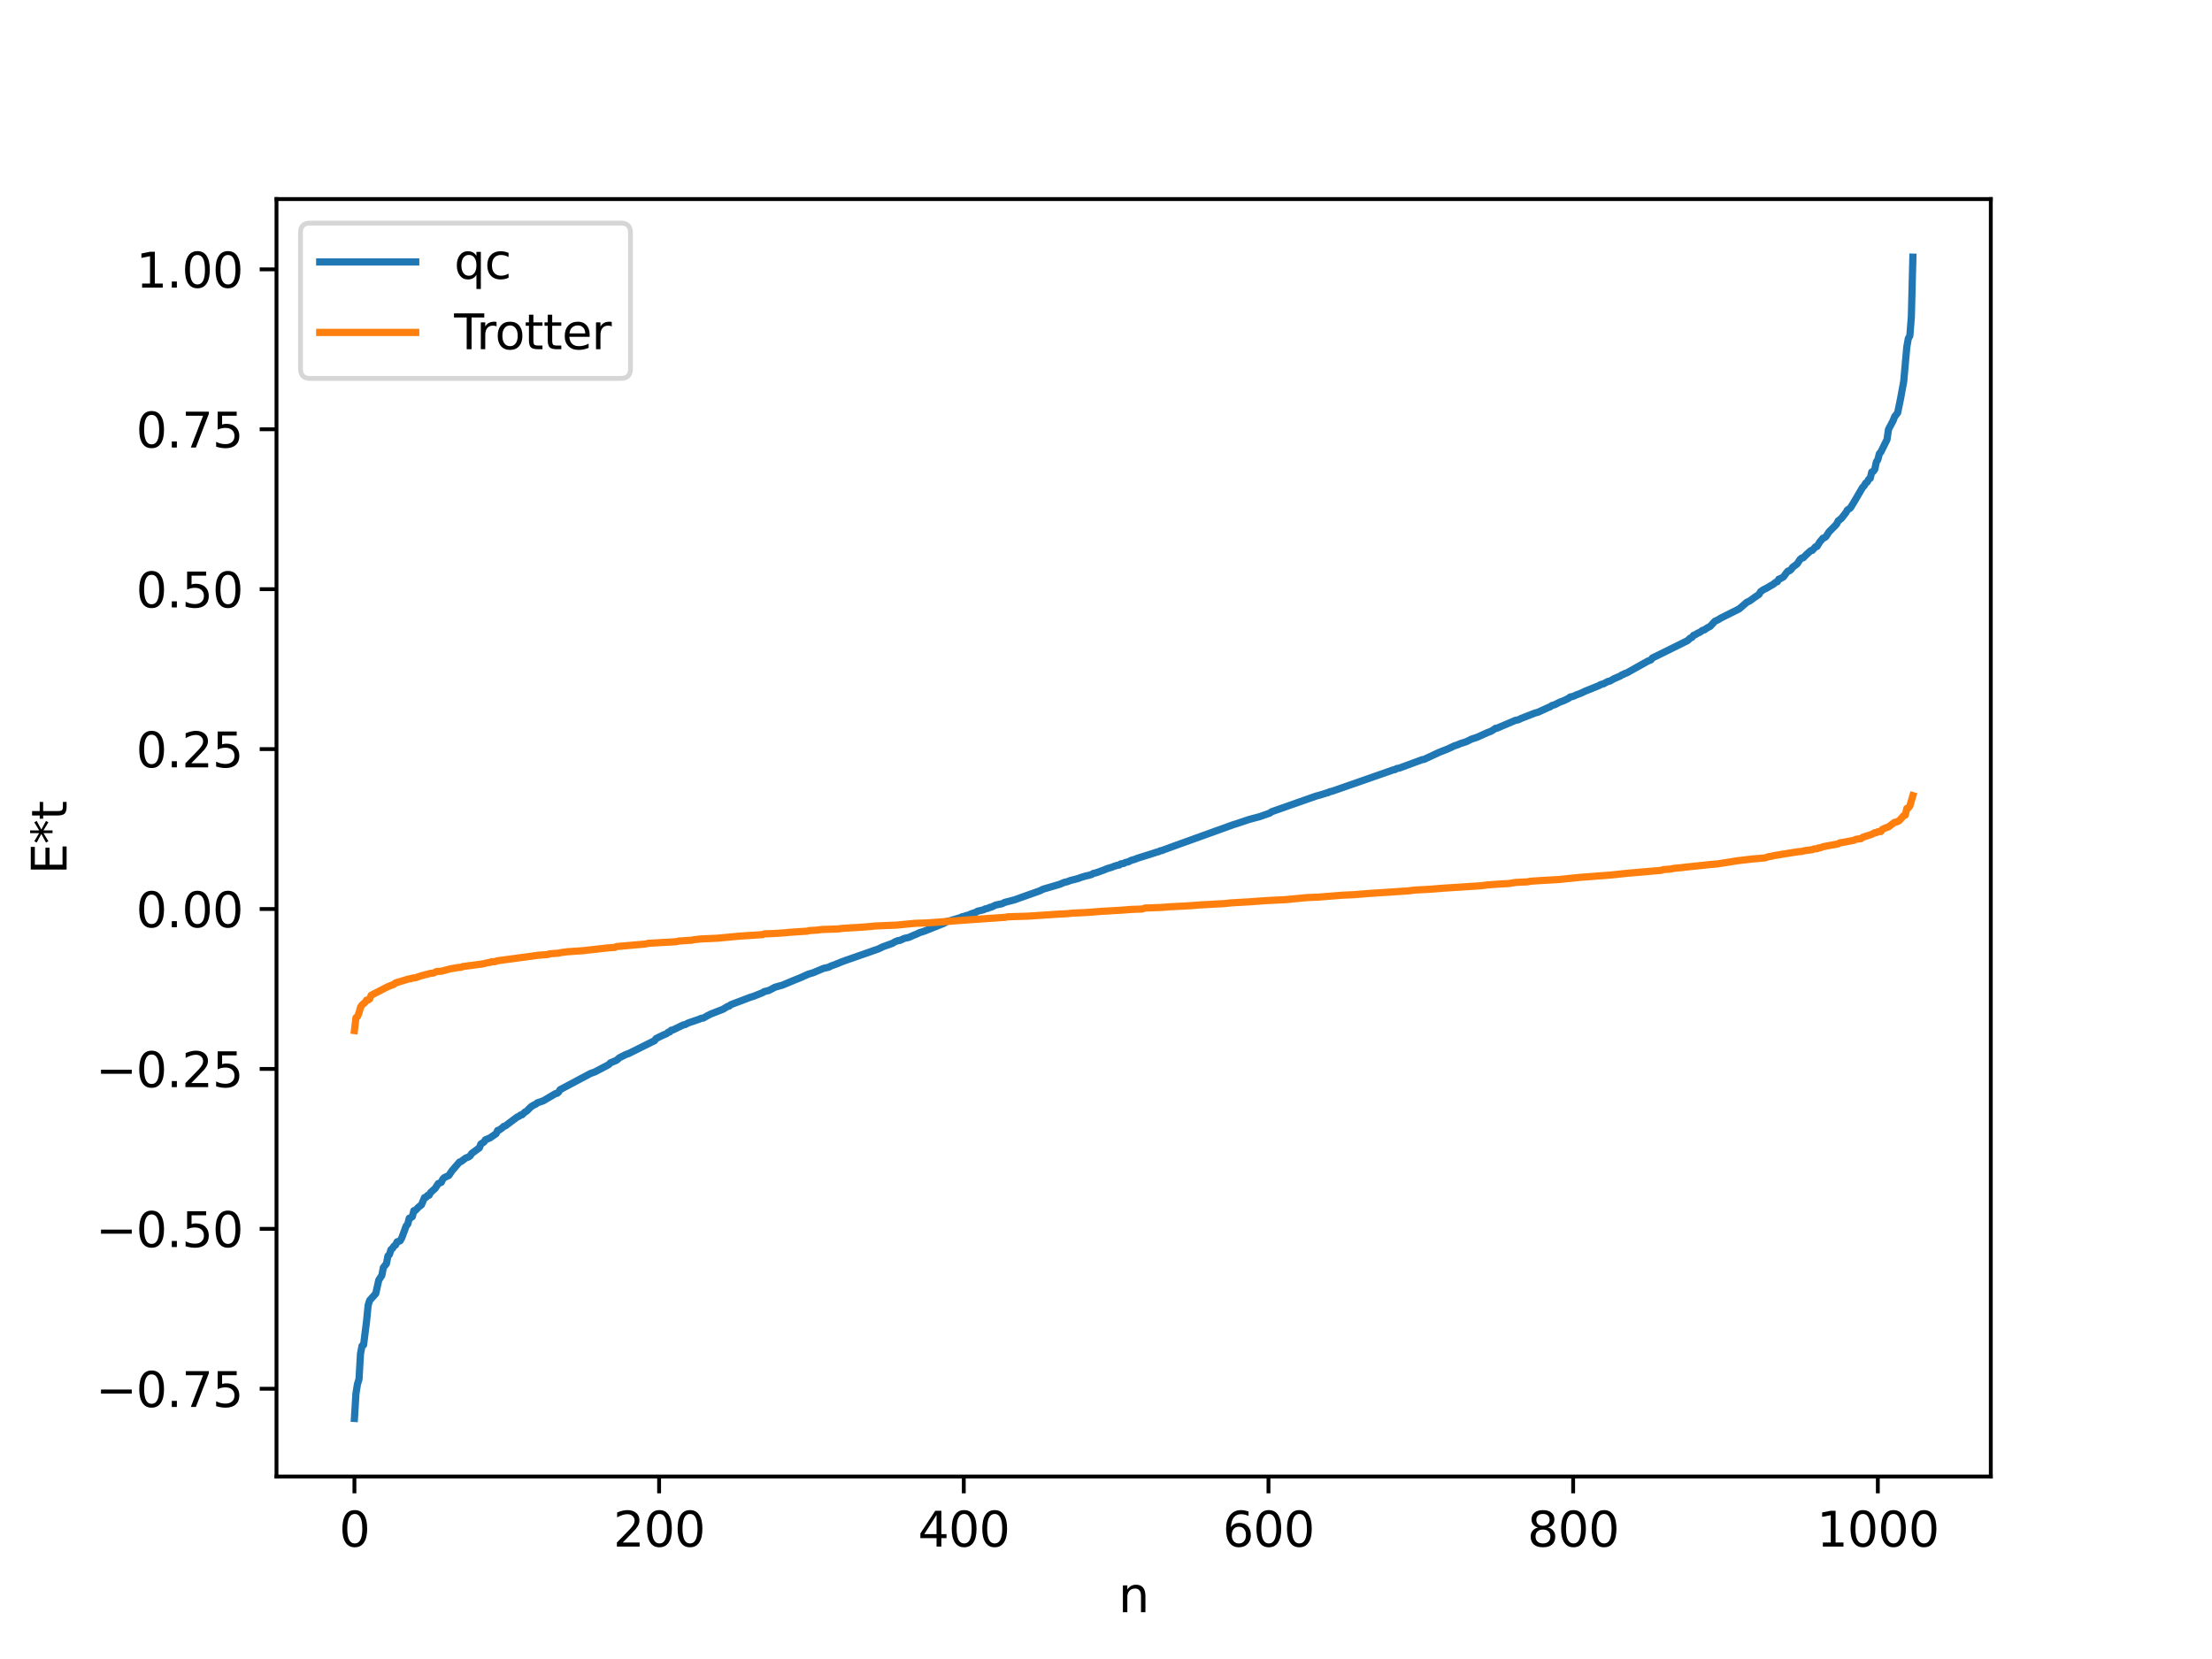 <?xml version="1.0" encoding="utf-8" standalone="no"?>
<!DOCTYPE svg PUBLIC "-//W3C//DTD SVG 1.1//EN"
  "http://www.w3.org/Graphics/SVG/1.1/DTD/svg11.dtd">
<svg xmlns:xlink="http://www.w3.org/1999/xlink" width="460.8pt" height="345.6pt" viewBox="0 0 460.8 345.6" xmlns="http://www.w3.org/2000/svg" version="1.1">
 <defs>
  <style type="text/css">*{stroke-linejoin: round; stroke-linecap: butt}</style>
 </defs>
 <g id="figure_1">
  <g id="patch_1">
   <path d="M 0 345.6 
L 460.8 345.6 
L 460.8 0 
L 0 0 
z
" style="fill: #ffffff"/>
  </g>
  <g id="axes_1">
   <g id="patch_2">
    <path d="M 57.6 307.584 
L 414.72 307.584 
L 414.72 41.472 
L 57.6 41.472 
z
" style="fill: #ffffff"/>
   </g>
   <g id="matplotlib.axis_1">
    <g id="xtick_1">
     <g id="line2d_1">
      <defs>
       <path id="m4af9f148e5" d="M 0 0 
L 0 3.5 
" style="stroke: #000000; stroke-width: 0.8"/>
      </defs>
      <g>
       <use xlink:href="#m4af9f148e5" x="73.833" y="307.584" style="stroke: #000000; stroke-width: 0.8"/>
      </g>
     </g>
     <g id="text_1">
      <!-- 0 -->
      <g transform="translate(70.651 322.182) scale(0.1 -0.1)">
       <defs>
        <path id="DejaVuSans-30" d="M 2034 4250 
Q 1547 4250 1301 3770 
Q 1056 3291 1056 2328 
Q 1056 1369 1301 889 
Q 1547 409 2034 409 
Q 2525 409 2770 889 
Q 3016 1369 3016 2328 
Q 3016 3291 2770 3770 
Q 2525 4250 2034 4250 
z
M 2034 4750 
Q 2819 4750 3233 4129 
Q 3647 3509 3647 2328 
Q 3647 1150 3233 529 
Q 2819 -91 2034 -91 
Q 1250 -91 836 529 
Q 422 1150 422 2328 
Q 422 3509 836 4129 
Q 1250 4750 2034 4750 
z
" transform="scale(0.016)"/>
       </defs>
       <use xlink:href="#DejaVuSans-30"/>
      </g>
     </g>
    </g>
    <g id="xtick_2">
     <g id="line2d_2">
      <g>
       <use xlink:href="#m4af9f148e5" x="137.304" y="307.584" style="stroke: #000000; stroke-width: 0.8"/>
      </g>
     </g>
     <g id="text_2">
      <!-- 200 -->
      <g transform="translate(127.76 322.182) scale(0.1 -0.1)">
       <defs>
        <path id="DejaVuSans-32" d="M 1228 531 
L 3431 531 
L 3431 0 
L 469 0 
L 469 531 
Q 828 903 1448 1529 
Q 2069 2156 2228 2338 
Q 2531 2678 2651 2914 
Q 2772 3150 2772 3378 
Q 2772 3750 2511 3984 
Q 2250 4219 1831 4219 
Q 1534 4219 1204 4116 
Q 875 4013 500 3803 
L 500 4441 
Q 881 4594 1212 4672 
Q 1544 4750 1819 4750 
Q 2544 4750 2975 4387 
Q 3406 4025 3406 3419 
Q 3406 3131 3298 2873 
Q 3191 2616 2906 2266 
Q 2828 2175 2409 1742 
Q 1991 1309 1228 531 
z
" transform="scale(0.016)"/>
       </defs>
       <use xlink:href="#DejaVuSans-32"/>
       <use xlink:href="#DejaVuSans-30" x="63.623"/>
       <use xlink:href="#DejaVuSans-30" x="127.246"/>
      </g>
     </g>
    </g>
    <g id="xtick_3">
     <g id="line2d_3">
      <g>
       <use xlink:href="#m4af9f148e5" x="200.775" y="307.584" style="stroke: #000000; stroke-width: 0.8"/>
      </g>
     </g>
     <g id="text_3">
      <!-- 400 -->
      <g transform="translate(191.231 322.182) scale(0.1 -0.1)">
       <defs>
        <path id="DejaVuSans-34" d="M 2419 4116 
L 825 1625 
L 2419 1625 
L 2419 4116 
z
M 2253 4666 
L 3047 4666 
L 3047 1625 
L 3713 1625 
L 3713 1100 
L 3047 1100 
L 3047 0 
L 2419 0 
L 2419 1100 
L 313 1100 
L 313 1709 
L 2253 4666 
z
" transform="scale(0.016)"/>
       </defs>
       <use xlink:href="#DejaVuSans-34"/>
       <use xlink:href="#DejaVuSans-30" x="63.623"/>
       <use xlink:href="#DejaVuSans-30" x="127.246"/>
      </g>
     </g>
    </g>
    <g id="xtick_4">
     <g id="line2d_4">
      <g>
       <use xlink:href="#m4af9f148e5" x="264.246" y="307.584" style="stroke: #000000; stroke-width: 0.8"/>
      </g>
     </g>
     <g id="text_4">
      <!-- 600 -->
      <g transform="translate(254.702 322.182) scale(0.1 -0.1)">
       <defs>
        <path id="DejaVuSans-36" d="M 2113 2584 
Q 1688 2584 1439 2293 
Q 1191 2003 1191 1497 
Q 1191 994 1439 701 
Q 1688 409 2113 409 
Q 2538 409 2786 701 
Q 3034 994 3034 1497 
Q 3034 2003 2786 2293 
Q 2538 2584 2113 2584 
z
M 3366 4563 
L 3366 3988 
Q 3128 4100 2886 4159 
Q 2644 4219 2406 4219 
Q 1781 4219 1451 3797 
Q 1122 3375 1075 2522 
Q 1259 2794 1537 2939 
Q 1816 3084 2150 3084 
Q 2853 3084 3261 2657 
Q 3669 2231 3669 1497 
Q 3669 778 3244 343 
Q 2819 -91 2113 -91 
Q 1303 -91 875 529 
Q 447 1150 447 2328 
Q 447 3434 972 4092 
Q 1497 4750 2381 4750 
Q 2619 4750 2861 4703 
Q 3103 4656 3366 4563 
z
" transform="scale(0.016)"/>
       </defs>
       <use xlink:href="#DejaVuSans-36"/>
       <use xlink:href="#DejaVuSans-30" x="63.623"/>
       <use xlink:href="#DejaVuSans-30" x="127.246"/>
      </g>
     </g>
    </g>
    <g id="xtick_5">
     <g id="line2d_5">
      <g>
       <use xlink:href="#m4af9f148e5" x="327.717" y="307.584" style="stroke: #000000; stroke-width: 0.8"/>
      </g>
     </g>
     <g id="text_5">
      <!-- 800 -->
      <g transform="translate(318.173 322.182) scale(0.1 -0.1)">
       <defs>
        <path id="DejaVuSans-38" d="M 2034 2216 
Q 1584 2216 1326 1975 
Q 1069 1734 1069 1313 
Q 1069 891 1326 650 
Q 1584 409 2034 409 
Q 2484 409 2743 651 
Q 3003 894 3003 1313 
Q 3003 1734 2745 1975 
Q 2488 2216 2034 2216 
z
M 1403 2484 
Q 997 2584 770 2862 
Q 544 3141 544 3541 
Q 544 4100 942 4425 
Q 1341 4750 2034 4750 
Q 2731 4750 3128 4425 
Q 3525 4100 3525 3541 
Q 3525 3141 3298 2862 
Q 3072 2584 2669 2484 
Q 3125 2378 3379 2068 
Q 3634 1759 3634 1313 
Q 3634 634 3220 271 
Q 2806 -91 2034 -91 
Q 1263 -91 848 271 
Q 434 634 434 1313 
Q 434 1759 690 2068 
Q 947 2378 1403 2484 
z
M 1172 3481 
Q 1172 3119 1398 2916 
Q 1625 2713 2034 2713 
Q 2441 2713 2670 2916 
Q 2900 3119 2900 3481 
Q 2900 3844 2670 4047 
Q 2441 4250 2034 4250 
Q 1625 4250 1398 4047 
Q 1172 3844 1172 3481 
z
" transform="scale(0.016)"/>
       </defs>
       <use xlink:href="#DejaVuSans-38"/>
       <use xlink:href="#DejaVuSans-30" x="63.623"/>
       <use xlink:href="#DejaVuSans-30" x="127.246"/>
      </g>
     </g>
    </g>
    <g id="xtick_6">
     <g id="line2d_6">
      <g>
       <use xlink:href="#m4af9f148e5" x="391.188" y="307.584" style="stroke: #000000; stroke-width: 0.8"/>
      </g>
     </g>
     <g id="text_6">
      <!-- 1000 -->
      <g transform="translate(378.463 322.182) scale(0.1 -0.1)">
       <defs>
        <path id="DejaVuSans-31" d="M 794 531 
L 1825 531 
L 1825 4091 
L 703 3866 
L 703 4441 
L 1819 4666 
L 2450 4666 
L 2450 531 
L 3481 531 
L 3481 0 
L 794 0 
L 794 531 
z
" transform="scale(0.016)"/>
       </defs>
       <use xlink:href="#DejaVuSans-31"/>
       <use xlink:href="#DejaVuSans-30" x="63.623"/>
       <use xlink:href="#DejaVuSans-30" x="127.246"/>
       <use xlink:href="#DejaVuSans-30" x="190.869"/>
      </g>
     </g>
    </g>
    <g id="text_7">
     <!-- n -->
     <g transform="translate(232.991 335.861) scale(0.1 -0.1)">
      <defs>
       <path id="DejaVuSans-6e" d="M 3513 2113 
L 3513 0 
L 2938 0 
L 2938 2094 
Q 2938 2591 2744 2837 
Q 2550 3084 2163 3084 
Q 1697 3084 1428 2787 
Q 1159 2491 1159 1978 
L 1159 0 
L 581 0 
L 581 3500 
L 1159 3500 
L 1159 2956 
Q 1366 3272 1645 3428 
Q 1925 3584 2291 3584 
Q 2894 3584 3203 3211 
Q 3513 2838 3513 2113 
z
" transform="scale(0.016)"/>
      </defs>
      <use xlink:href="#DejaVuSans-6e"/>
     </g>
    </g>
   </g>
   <g id="matplotlib.axis_2">
    <g id="ytick_1">
     <g id="line2d_7">
      <defs>
       <path id="m6d8dbc3906" d="M 0 0 
L -3.5 0 
" style="stroke: #000000; stroke-width: 0.8"/>
      </defs>
      <g>
       <use xlink:href="#m6d8dbc3906" x="57.6" y="289.299" style="stroke: #000000; stroke-width: 0.8"/>
      </g>
     </g>
     <g id="text_8">
      <!-- −0.75 -->
      <g transform="translate(19.955 293.098) scale(0.1 -0.1)">
       <defs>
        <path id="DejaVuSans-2212" d="M 678 2272 
L 4684 2272 
L 4684 1741 
L 678 1741 
L 678 2272 
z
" transform="scale(0.016)"/>
        <path id="DejaVuSans-2e" d="M 684 794 
L 1344 794 
L 1344 0 
L 684 0 
L 684 794 
z
" transform="scale(0.016)"/>
        <path id="DejaVuSans-37" d="M 525 4666 
L 3525 4666 
L 3525 4397 
L 1831 0 
L 1172 0 
L 2766 4134 
L 525 4134 
L 525 4666 
z
" transform="scale(0.016)"/>
        <path id="DejaVuSans-35" d="M 691 4666 
L 3169 4666 
L 3169 4134 
L 1269 4134 
L 1269 2991 
Q 1406 3038 1543 3061 
Q 1681 3084 1819 3084 
Q 2600 3084 3056 2656 
Q 3513 2228 3513 1497 
Q 3513 744 3044 326 
Q 2575 -91 1722 -91 
Q 1428 -91 1123 -41 
Q 819 9 494 109 
L 494 744 
Q 775 591 1075 516 
Q 1375 441 1709 441 
Q 2250 441 2565 725 
Q 2881 1009 2881 1497 
Q 2881 1984 2565 2268 
Q 2250 2553 1709 2553 
Q 1456 2553 1204 2497 
Q 953 2441 691 2322 
L 691 4666 
z
" transform="scale(0.016)"/>
       </defs>
       <use xlink:href="#DejaVuSans-2212"/>
       <use xlink:href="#DejaVuSans-30" x="83.789"/>
       <use xlink:href="#DejaVuSans-2e" x="147.412"/>
       <use xlink:href="#DejaVuSans-37" x="179.199"/>
       <use xlink:href="#DejaVuSans-35" x="242.822"/>
      </g>
     </g>
    </g>
    <g id="ytick_2">
     <g id="line2d_8">
      <g>
       <use xlink:href="#m6d8dbc3906" x="57.6" y="255.987" style="stroke: #000000; stroke-width: 0.8"/>
      </g>
     </g>
     <g id="text_9">
      <!-- −0.50 -->
      <g transform="translate(19.955 259.786) scale(0.1 -0.1)">
       <use xlink:href="#DejaVuSans-2212"/>
       <use xlink:href="#DejaVuSans-30" x="83.789"/>
       <use xlink:href="#DejaVuSans-2e" x="147.412"/>
       <use xlink:href="#DejaVuSans-35" x="179.199"/>
       <use xlink:href="#DejaVuSans-30" x="242.822"/>
      </g>
     </g>
    </g>
    <g id="ytick_3">
     <g id="line2d_9">
      <g>
       <use xlink:href="#m6d8dbc3906" x="57.6" y="222.675" style="stroke: #000000; stroke-width: 0.8"/>
      </g>
     </g>
     <g id="text_10">
      <!-- −0.25 -->
      <g transform="translate(19.955 226.474) scale(0.1 -0.1)">
       <use xlink:href="#DejaVuSans-2212"/>
       <use xlink:href="#DejaVuSans-30" x="83.789"/>
       <use xlink:href="#DejaVuSans-2e" x="147.412"/>
       <use xlink:href="#DejaVuSans-32" x="179.199"/>
       <use xlink:href="#DejaVuSans-35" x="242.822"/>
      </g>
     </g>
    </g>
    <g id="ytick_4">
     <g id="line2d_10">
      <g>
       <use xlink:href="#m6d8dbc3906" x="57.6" y="189.363" style="stroke: #000000; stroke-width: 0.8"/>
      </g>
     </g>
     <g id="text_11">
      <!-- 0.00 -->
      <g transform="translate(28.334 193.162) scale(0.1 -0.1)">
       <use xlink:href="#DejaVuSans-30"/>
       <use xlink:href="#DejaVuSans-2e" x="63.623"/>
       <use xlink:href="#DejaVuSans-30" x="95.41"/>
       <use xlink:href="#DejaVuSans-30" x="159.033"/>
      </g>
     </g>
    </g>
    <g id="ytick_5">
     <g id="line2d_11">
      <g>
       <use xlink:href="#m6d8dbc3906" x="57.6" y="156.051" style="stroke: #000000; stroke-width: 0.8"/>
      </g>
     </g>
     <g id="text_12">
      <!-- 0.25 -->
      <g transform="translate(28.334 159.85) scale(0.1 -0.1)">
       <use xlink:href="#DejaVuSans-30"/>
       <use xlink:href="#DejaVuSans-2e" x="63.623"/>
       <use xlink:href="#DejaVuSans-32" x="95.41"/>
       <use xlink:href="#DejaVuSans-35" x="159.033"/>
      </g>
     </g>
    </g>
    <g id="ytick_6">
     <g id="line2d_12">
      <g>
       <use xlink:href="#m6d8dbc3906" x="57.6" y="122.739" style="stroke: #000000; stroke-width: 0.8"/>
      </g>
     </g>
     <g id="text_13">
      <!-- 0.50 -->
      <g transform="translate(28.334 126.538) scale(0.1 -0.1)">
       <use xlink:href="#DejaVuSans-30"/>
       <use xlink:href="#DejaVuSans-2e" x="63.623"/>
       <use xlink:href="#DejaVuSans-35" x="95.41"/>
       <use xlink:href="#DejaVuSans-30" x="159.033"/>
      </g>
     </g>
    </g>
    <g id="ytick_7">
     <g id="line2d_13">
      <g>
       <use xlink:href="#m6d8dbc3906" x="57.6" y="89.427" style="stroke: #000000; stroke-width: 0.8"/>
      </g>
     </g>
     <g id="text_14">
      <!-- 0.75 -->
      <g transform="translate(28.334 93.226) scale(0.1 -0.1)">
       <use xlink:href="#DejaVuSans-30"/>
       <use xlink:href="#DejaVuSans-2e" x="63.623"/>
       <use xlink:href="#DejaVuSans-37" x="95.41"/>
       <use xlink:href="#DejaVuSans-35" x="159.033"/>
      </g>
     </g>
    </g>
    <g id="ytick_8">
     <g id="line2d_14">
      <g>
       <use xlink:href="#m6d8dbc3906" x="57.6" y="56.115" style="stroke: #000000; stroke-width: 0.8"/>
      </g>
     </g>
     <g id="text_15">
      <!-- 1.00 -->
      <g transform="translate(28.334 59.914) scale(0.1 -0.1)">
       <use xlink:href="#DejaVuSans-31"/>
       <use xlink:href="#DejaVuSans-2e" x="63.623"/>
       <use xlink:href="#DejaVuSans-30" x="95.41"/>
       <use xlink:href="#DejaVuSans-30" x="159.033"/>
      </g>
     </g>
    </g>
    <g id="text_16">
     <!-- E*t -->
     <g transform="translate(13.875 182.148) rotate(-90) scale(0.1 -0.1)">
      <defs>
       <path id="DejaVuSans-45" d="M 628 4666 
L 3578 4666 
L 3578 4134 
L 1259 4134 
L 1259 2753 
L 3481 2753 
L 3481 2222 
L 1259 2222 
L 1259 531 
L 3634 531 
L 3634 0 
L 628 0 
L 628 4666 
z
" transform="scale(0.016)"/>
       <path id="DejaVuSans-2a" d="M 3009 3897 
L 1888 3291 
L 3009 2681 
L 2828 2375 
L 1778 3009 
L 1778 1831 
L 1422 1831 
L 1422 3009 
L 372 2375 
L 191 2681 
L 1313 3291 
L 191 3897 
L 372 4206 
L 1422 3572 
L 1422 4750 
L 1778 4750 
L 1778 3572 
L 2828 4206 
L 3009 3897 
z
" transform="scale(0.016)"/>
       <path id="DejaVuSans-74" d="M 1172 4494 
L 1172 3500 
L 2356 3500 
L 2356 3053 
L 1172 3053 
L 1172 1153 
Q 1172 725 1289 603 
Q 1406 481 1766 481 
L 2356 481 
L 2356 0 
L 1766 0 
Q 1100 0 847 248 
Q 594 497 594 1153 
L 594 3053 
L 172 3053 
L 172 3500 
L 594 3500 
L 594 4494 
L 1172 4494 
z
" transform="scale(0.016)"/>
      </defs>
      <use xlink:href="#DejaVuSans-45"/>
      <use xlink:href="#DejaVuSans-2a" x="63.184"/>
      <use xlink:href="#DejaVuSans-74" x="113.184"/>
     </g>
    </g>
   </g>
   <g id="line2d_15">
    <path d="M 73.833 295.488 
L 74.15 290.307 
L 74.467 288.336 
L 74.785 287.322 
L 75.102 281.975 
L 75.42 280.357 
L 75.737 280.187 
L 76.372 275.15 
L 76.689 271.929 
L 77.006 270.893 
L 78.276 269.482 
L 78.91 266.647 
L 79.545 265.69 
L 79.862 264.051 
L 80.497 263.251 
L 80.815 261.635 
L 81.132 261.329 
L 81.449 260.313 
L 81.767 260.053 
L 82.084 259.574 
L 82.401 259.359 
L 82.719 258.701 
L 83.353 258.493 
L 83.671 257.932 
L 84.623 255.365 
L 84.94 255.01 
L 85.258 253.77 
L 85.575 253.674 
L 85.892 253.461 
L 86.21 252.21 
L 86.527 252.153 
L 87.162 251.484 
L 87.796 250.986 
L 88.431 249.477 
L 88.748 249.416 
L 89.066 249.031 
L 89.383 249.003 
L 89.7 248.423 
L 90.653 247.568 
L 91.287 246.573 
L 91.922 246.313 
L 92.239 245.635 
L 92.557 245.317 
L 93.509 244.863 
L 94.143 243.907 
L 95.73 242.068 
L 96.048 241.972 
L 97 241.255 
L 97.634 241.003 
L 97.952 240.768 
L 98.269 240.28 
L 99.856 239.122 
L 100.173 238.313 
L 100.808 237.916 
L 101.125 237.438 
L 102.077 237.04 
L 103.347 236.163 
L 103.664 235.501 
L 103.981 235.415 
L 104.616 234.956 
L 104.934 234.648 
L 105.251 234.564 
L 107.79 232.664 
L 108.107 232.562 
L 108.424 232.278 
L 108.742 232.242 
L 109.377 231.643 
L 109.694 231.479 
L 110.646 230.538 
L 111.281 230.154 
L 111.598 230.032 
L 111.915 229.75 
L 113.185 229.317 
L 115.724 227.815 
L 116.041 227.763 
L 116.358 227.514 
L 116.676 226.997 
L 123.023 223.621 
L 123.975 223.277 
L 126.831 221.769 
L 127.148 221.415 
L 128.418 220.887 
L 129.053 220.348 
L 130.322 219.695 
L 130.957 219.477 
L 135.717 217.102 
L 136.352 216.797 
L 136.669 216.359 
L 137.304 216.036 
L 138.256 215.582 
L 138.891 215.32 
L 139.208 215.021 
L 139.525 214.968 
L 139.843 214.604 
L 140.16 214.572 
L 142.381 213.489 
L 142.699 213.455 
L 143.334 213.118 
L 145.555 212.356 
L 146.19 212.102 
L 146.507 212.084 
L 147.459 211.545 
L 148.094 211.226 
L 150.633 210.237 
L 151.585 209.645 
L 151.902 209.583 
L 152.22 209.301 
L 156.345 207.736 
L 156.98 207.547 
L 158.884 206.783 
L 159.201 206.566 
L 160.153 206.341 
L 161.423 205.664 
L 163.01 205.215 
L 164.596 204.551 
L 165.866 204.024 
L 166.5 203.779 
L 168.405 202.93 
L 169.357 202.652 
L 171.578 201.72 
L 172.53 201.517 
L 173.165 201.217 
L 174.117 200.868 
L 175.386 200.351 
L 176.339 200.003 
L 183.003 197.676 
L 183.955 197.213 
L 185.859 196.537 
L 186.494 196.164 
L 187.129 195.933 
L 187.446 195.911 
L 188.398 195.479 
L 189.35 195.277 
L 190.302 194.845 
L 190.937 194.587 
L 191.572 194.28 
L 192.524 193.989 
L 196.649 192.34 
L 197.284 191.934 
L 197.919 191.809 
L 198.553 191.604 
L 200.14 191.14 
L 200.458 190.953 
L 200.775 190.914 
L 201.41 190.691 
L 201.727 190.633 
L 202.362 190.349 
L 203.314 190.035 
L 203.631 189.826 
L 204.9 189.524 
L 205.218 189.344 
L 205.853 189.206 
L 206.17 189.021 
L 206.487 188.978 
L 207.439 188.535 
L 208.709 188.271 
L 209.343 187.972 
L 211.248 187.479 
L 216.643 185.563 
L 217.277 185.237 
L 220.768 184.211 
L 221.72 183.809 
L 222.355 183.669 
L 222.99 183.419 
L 223.624 183.265 
L 224.577 183.015 
L 225.211 182.77 
L 226.163 182.49 
L 226.798 182.35 
L 227.433 182.158 
L 227.75 181.951 
L 228.385 181.808 
L 229.972 181.231 
L 230.606 180.96 
L 231.558 180.678 
L 232.193 180.431 
L 232.828 180.244 
L 233.145 180.213 
L 233.462 179.964 
L 234.097 179.877 
L 234.415 179.675 
L 235.049 179.532 
L 235.684 179.208 
L 236.319 179.044 
L 236.953 178.785 
L 240.127 177.795 
L 240.762 177.573 
L 241.396 177.411 
L 241.714 177.225 
L 242.031 177.192 
L 242.666 176.941 
L 244.57 176.245 
L 256.947 171.783 
L 257.581 171.594 
L 260.12 170.738 
L 260.755 170.565 
L 262.342 170.145 
L 264.563 169.366 
L 264.881 169.106 
L 274.084 165.864 
L 275.036 165.603 
L 276.305 165.202 
L 276.623 165.138 
L 276.94 164.956 
L 277.575 164.804 
L 290.269 160.371 
L 290.586 160.33 
L 290.904 160.118 
L 291.539 159.997 
L 296.299 158.237 
L 296.616 158.216 
L 299.79 156.73 
L 301.694 155.982 
L 302.963 155.375 
L 303.598 155.177 
L 304.233 154.896 
L 305.502 154.495 
L 306.454 154.004 
L 307.724 153.58 
L 309.945 152.578 
L 310.58 152.35 
L 311.215 151.962 
L 311.532 151.718 
L 311.849 151.697 
L 315.658 150.073 
L 316.292 149.949 
L 316.927 149.641 
L 317.562 149.397 
L 319.783 148.532 
L 320.418 148.362 
L 322.639 147.339 
L 322.957 147.237 
L 323.274 146.977 
L 323.909 146.794 
L 324.861 146.297 
L 325.813 145.939 
L 326.765 145.476 
L 327.082 145.201 
L 327.717 145.07 
L 328.352 144.769 
L 329.304 144.418 
L 330.256 143.97 
L 333.112 142.816 
L 333.429 142.616 
L 334.064 142.433 
L 335.016 141.933 
L 335.334 141.9 
L 336.286 141.361 
L 337.555 140.822 
L 337.872 140.576 
L 338.19 140.49 
L 338.507 140.282 
L 338.824 140.215 
L 343.267 137.727 
L 343.902 137.48 
L 344.22 137.065 
L 345.806 136.295 
L 351.519 133.467 
L 352.153 132.893 
L 352.471 132.782 
L 352.788 132.351 
L 353.105 132.245 
L 353.74 131.865 
L 354.058 131.743 
L 354.692 131.299 
L 355.01 131.238 
L 355.644 130.807 
L 356.279 130.467 
L 357.231 129.427 
L 357.866 129.134 
L 358.5 128.744 
L 362.309 126.838 
L 363.896 125.465 
L 364.53 125.162 
L 365.482 124.465 
L 366.434 123.824 
L 366.752 123.258 
L 367.386 122.826 
L 368.021 122.52 
L 368.973 121.946 
L 369.291 121.791 
L 369.925 121.286 
L 370.243 121.197 
L 370.56 120.643 
L 370.877 120.544 
L 371.512 120.196 
L 372.147 119.329 
L 372.464 118.964 
L 372.781 118.903 
L 373.099 118.648 
L 373.416 118.186 
L 374.368 117.474 
L 375.003 116.516 
L 375.32 116.25 
L 375.638 116.205 
L 376.272 115.555 
L 377.224 114.7 
L 377.542 114.654 
L 378.177 113.921 
L 378.494 113.853 
L 379.129 112.856 
L 379.763 112.111 
L 380.081 112.019 
L 380.398 111.749 
L 381.033 110.778 
L 382.302 109.503 
L 382.62 109.136 
L 382.937 108.496 
L 383.572 108.019 
L 384.524 106.806 
L 384.841 106.246 
L 385.476 105.814 
L 386.428 104.243 
L 388.015 101.522 
L 388.332 101.22 
L 388.649 100.646 
L 388.967 100.429 
L 389.284 99.852 
L 389.601 99.642 
L 389.919 98.332 
L 390.236 98.196 
L 390.553 97.769 
L 390.871 96.243 
L 391.188 95.756 
L 391.505 94.516 
L 391.823 94.149 
L 392.775 92.217 
L 393.092 91.601 
L 393.41 89.444 
L 394.362 87.653 
L 394.679 86.807 
L 395.314 85.991 
L 395.948 82.911 
L 396.583 79.419 
L 397.218 72.314 
L 397.535 70.513 
L 397.853 69.963 
L 398.17 66.007 
L 398.487 53.568 
L 398.487 53.568 
" clip-path="url(#pb02f521400)" style="fill: none; stroke: #1f77b4; stroke-width: 1.5; stroke-linecap: square"/>
   </g>
   <g id="line2d_16">
    <path d="M 73.833 214.68 
L 74.15 212.015 
L 74.467 211.754 
L 74.785 210.997 
L 75.102 209.818 
L 75.42 209.35 
L 76.054 208.804 
L 76.372 208.332 
L 76.689 208.332 
L 77.006 208.097 
L 77.324 207.325 
L 80.815 205.529 
L 82.084 205.038 
L 82.401 204.76 
L 85.258 203.905 
L 85.575 203.891 
L 85.892 203.759 
L 86.527 203.691 
L 87.796 203.254 
L 89.7 202.767 
L 90.335 202.695 
L 90.97 202.373 
L 91.922 202.329 
L 93.826 201.823 
L 95.413 201.554 
L 96.048 201.512 
L 96.365 201.355 
L 97 201.275 
L 100.491 200.809 
L 101.76 200.517 
L 102.077 200.495 
L 102.395 200.34 
L 103.029 200.337 
L 103.664 200.142 
L 110.963 199.158 
L 112.233 198.978 
L 114.137 198.847 
L 114.454 198.698 
L 116.358 198.555 
L 116.993 198.42 
L 118.262 198.265 
L 121.436 198.043 
L 126.831 197.442 
L 128.1 197.365 
L 128.418 197.182 
L 134.448 196.657 
L 135.082 196.507 
L 140.795 196.182 
L 141.429 196.033 
L 143.968 195.874 
L 144.603 195.755 
L 145.872 195.605 
L 149.363 195.45 
L 154.124 195.007 
L 158.884 194.7 
L 159.201 194.543 
L 161.423 194.461 
L 163.644 194.31 
L 164.279 194.233 
L 166.5 194.081 
L 167.77 194 
L 168.087 193.992 
L 168.722 193.842 
L 170.309 193.756 
L 170.943 193.648 
L 174.752 193.502 
L 175.386 193.405 
L 177.291 193.28 
L 178.877 193.199 
L 181.416 193.002 
L 182.368 192.898 
L 186.811 192.711 
L 190.62 192.342 
L 192.841 192.274 
L 193.793 192.209 
L 195.38 192.097 
L 201.092 191.669 
L 209.343 191.096 
L 209.978 190.983 
L 214.104 190.853 
L 219.181 190.52 
L 220.451 190.428 
L 222.355 190.337 
L 223.307 190.233 
L 226.481 190.083 
L 229.337 189.857 
L 233.462 189.618 
L 235.684 189.447 
L 237.905 189.37 
L 238.54 189.161 
L 242.031 189.032 
L 243.618 188.901 
L 246.791 188.742 
L 248.061 188.663 
L 249.33 188.564 
L 250.282 188.498 
L 255.043 188.234 
L 255.677 188.172 
L 256.312 188.092 
L 260.438 187.855 
L 262.342 187.709 
L 263.929 187.605 
L 265.515 187.525 
L 267.737 187.418 
L 272.18 186.989 
L 274.719 186.879 
L 278.844 186.548 
L 279.796 186.477 
L 282.018 186.383 
L 284.874 186.145 
L 293.443 185.583 
L 294.077 185.502 
L 294.712 185.416 
L 297.568 185.268 
L 300.424 185.04 
L 302.011 184.94 
L 303.281 184.858 
L 308.676 184.506 
L 309.628 184.37 
L 311.215 184.238 
L 312.484 184.155 
L 314.388 184.048 
L 315.34 183.884 
L 315.975 183.812 
L 318.196 183.708 
L 318.831 183.578 
L 321.053 183.432 
L 324.543 183.234 
L 329.304 182.751 
L 331.208 182.622 
L 332.16 182.539 
L 335.651 182.275 
L 339.142 181.903 
L 346.124 181.304 
L 346.441 181.149 
L 348.028 181.043 
L 348.662 180.895 
L 350.249 180.756 
L 350.884 180.664 
L 356.279 180.098 
L 357.866 179.957 
L 361.991 179.3 
L 364.848 178.963 
L 367.386 178.74 
L 367.704 178.71 
L 368.339 178.484 
L 368.973 178.378 
L 369.608 178.23 
L 373.099 177.659 
L 374.686 177.415 
L 375.32 177.372 
L 375.955 177.21 
L 377.224 177.043 
L 377.542 177.009 
L 377.859 176.842 
L 378.494 176.814 
L 378.811 176.637 
L 379.129 176.635 
L 379.763 176.39 
L 380.715 176.201 
L 382.937 175.799 
L 383.254 175.583 
L 383.889 175.485 
L 386.11 175.073 
L 386.745 174.813 
L 387.697 174.707 
L 388.015 174.434 
L 389.919 173.809 
L 390.553 173.461 
L 390.871 173.455 
L 391.188 173.258 
L 391.823 173.226 
L 392.14 172.768 
L 392.775 172.477 
L 393.41 172.258 
L 394.044 171.769 
L 394.679 171.308 
L 394.996 171.261 
L 395.631 170.968 
L 396.583 169.906 
L 396.9 169.812 
L 397.218 168.412 
L 397.535 168.303 
L 397.853 167.899 
L 398.487 165.747 
L 398.487 165.747 
" clip-path="url(#pb02f521400)" style="fill: none; stroke: #ff7f0e; stroke-width: 1.5; stroke-linecap: square"/>
   </g>
   <g id="patch_3">
    <path d="M 57.6 307.584 
L 57.6 41.472 
" style="fill: none; stroke: #000000; stroke-width: 0.8; stroke-linejoin: miter; stroke-linecap: square"/>
   </g>
   <g id="patch_4">
    <path d="M 414.72 307.584 
L 414.72 41.472 
" style="fill: none; stroke: #000000; stroke-width: 0.8; stroke-linejoin: miter; stroke-linecap: square"/>
   </g>
   <g id="patch_5">
    <path d="M 57.6 307.584 
L 414.72 307.584 
" style="fill: none; stroke: #000000; stroke-width: 0.8; stroke-linejoin: miter; stroke-linecap: square"/>
   </g>
   <g id="patch_6">
    <path d="M 57.6 41.472 
L 414.72 41.472 
" style="fill: none; stroke: #000000; stroke-width: 0.8; stroke-linejoin: miter; stroke-linecap: square"/>
   </g>
   <g id="legend_1">
    <g id="patch_7">
     <path d="M 64.6 78.828 
L 129.342 78.828 
Q 131.342 78.828 131.342 76.828 
L 131.342 48.472 
Q 131.342 46.472 129.342 46.472 
L 64.6 46.472 
Q 62.6 46.472 62.6 48.472 
L 62.6 76.828 
Q 62.6 78.828 64.6 78.828 
z
" style="fill: #ffffff; opacity: 0.8; stroke: #cccccc; stroke-linejoin: miter"/>
    </g>
    <g id="line2d_17">
     <path d="M 66.6 54.57 
L 76.6 54.57 
L 86.6 54.57 
" style="fill: none; stroke: #1f77b4; stroke-width: 1.5; stroke-linecap: square"/>
    </g>
    <g id="text_17">
     <!-- qc -->
     <g transform="translate(94.6 58.07) scale(0.1 -0.1)">
      <defs>
       <path id="DejaVuSans-71" d="M 947 1747 
Q 947 1113 1208 752 
Q 1469 391 1925 391 
Q 2381 391 2643 752 
Q 2906 1113 2906 1747 
Q 2906 2381 2643 2742 
Q 2381 3103 1925 3103 
Q 1469 3103 1208 2742 
Q 947 2381 947 1747 
z
M 2906 525 
Q 2725 213 2448 61 
Q 2172 -91 1784 -91 
Q 1150 -91 751 415 
Q 353 922 353 1747 
Q 353 2572 751 3078 
Q 1150 3584 1784 3584 
Q 2172 3584 2448 3432 
Q 2725 3281 2906 2969 
L 2906 3500 
L 3481 3500 
L 3481 -1331 
L 2906 -1331 
L 2906 525 
z
" transform="scale(0.016)"/>
       <path id="DejaVuSans-63" d="M 3122 3366 
L 3122 2828 
Q 2878 2963 2633 3030 
Q 2388 3097 2138 3097 
Q 1578 3097 1268 2742 
Q 959 2388 959 1747 
Q 959 1106 1268 751 
Q 1578 397 2138 397 
Q 2388 397 2633 464 
Q 2878 531 3122 666 
L 3122 134 
Q 2881 22 2623 -34 
Q 2366 -91 2075 -91 
Q 1284 -91 818 406 
Q 353 903 353 1747 
Q 353 2603 823 3093 
Q 1294 3584 2113 3584 
Q 2378 3584 2631 3529 
Q 2884 3475 3122 3366 
z
" transform="scale(0.016)"/>
      </defs>
      <use xlink:href="#DejaVuSans-71"/>
      <use xlink:href="#DejaVuSans-63" x="63.477"/>
     </g>
    </g>
    <g id="line2d_18">
     <path d="M 66.6 69.249 
L 76.6 69.249 
L 86.6 69.249 
" style="fill: none; stroke: #ff7f0e; stroke-width: 1.5; stroke-linecap: square"/>
    </g>
    <g id="text_18">
     <!-- Trotter -->
     <g transform="translate(94.6 72.749) scale(0.1 -0.1)">
      <defs>
       <path id="DejaVuSans-54" d="M -19 4666 
L 3928 4666 
L 3928 4134 
L 2272 4134 
L 2272 0 
L 1638 0 
L 1638 4134 
L -19 4134 
L -19 4666 
z
" transform="scale(0.016)"/>
       <path id="DejaVuSans-72" d="M 2631 2963 
Q 2534 3019 2420 3045 
Q 2306 3072 2169 3072 
Q 1681 3072 1420 2755 
Q 1159 2438 1159 1844 
L 1159 0 
L 581 0 
L 581 3500 
L 1159 3500 
L 1159 2956 
Q 1341 3275 1631 3429 
Q 1922 3584 2338 3584 
Q 2397 3584 2469 3576 
Q 2541 3569 2628 3553 
L 2631 2963 
z
" transform="scale(0.016)"/>
       <path id="DejaVuSans-6f" d="M 1959 3097 
Q 1497 3097 1228 2736 
Q 959 2375 959 1747 
Q 959 1119 1226 758 
Q 1494 397 1959 397 
Q 2419 397 2687 759 
Q 2956 1122 2956 1747 
Q 2956 2369 2687 2733 
Q 2419 3097 1959 3097 
z
M 1959 3584 
Q 2709 3584 3137 3096 
Q 3566 2609 3566 1747 
Q 3566 888 3137 398 
Q 2709 -91 1959 -91 
Q 1206 -91 779 398 
Q 353 888 353 1747 
Q 353 2609 779 3096 
Q 1206 3584 1959 3584 
z
" transform="scale(0.016)"/>
       <path id="DejaVuSans-65" d="M 3597 1894 
L 3597 1613 
L 953 1613 
Q 991 1019 1311 708 
Q 1631 397 2203 397 
Q 2534 397 2845 478 
Q 3156 559 3463 722 
L 3463 178 
Q 3153 47 2828 -22 
Q 2503 -91 2169 -91 
Q 1331 -91 842 396 
Q 353 884 353 1716 
Q 353 2575 817 3079 
Q 1281 3584 2069 3584 
Q 2775 3584 3186 3129 
Q 3597 2675 3597 1894 
z
M 3022 2063 
Q 3016 2534 2758 2815 
Q 2500 3097 2075 3097 
Q 1594 3097 1305 2825 
Q 1016 2553 972 2059 
L 3022 2063 
z
" transform="scale(0.016)"/>
      </defs>
      <use xlink:href="#DejaVuSans-54"/>
      <use xlink:href="#DejaVuSans-72" x="46.334"/>
      <use xlink:href="#DejaVuSans-6f" x="85.197"/>
      <use xlink:href="#DejaVuSans-74" x="146.379"/>
      <use xlink:href="#DejaVuSans-74" x="185.588"/>
      <use xlink:href="#DejaVuSans-65" x="224.797"/>
      <use xlink:href="#DejaVuSans-72" x="286.32"/>
     </g>
    </g>
   </g>
  </g>
 </g>
 <defs>
  <clipPath id="pb02f521400">
   <rect x="57.6" y="41.472" width="357.12" height="266.112"/>
  </clipPath>
 </defs>
</svg>
